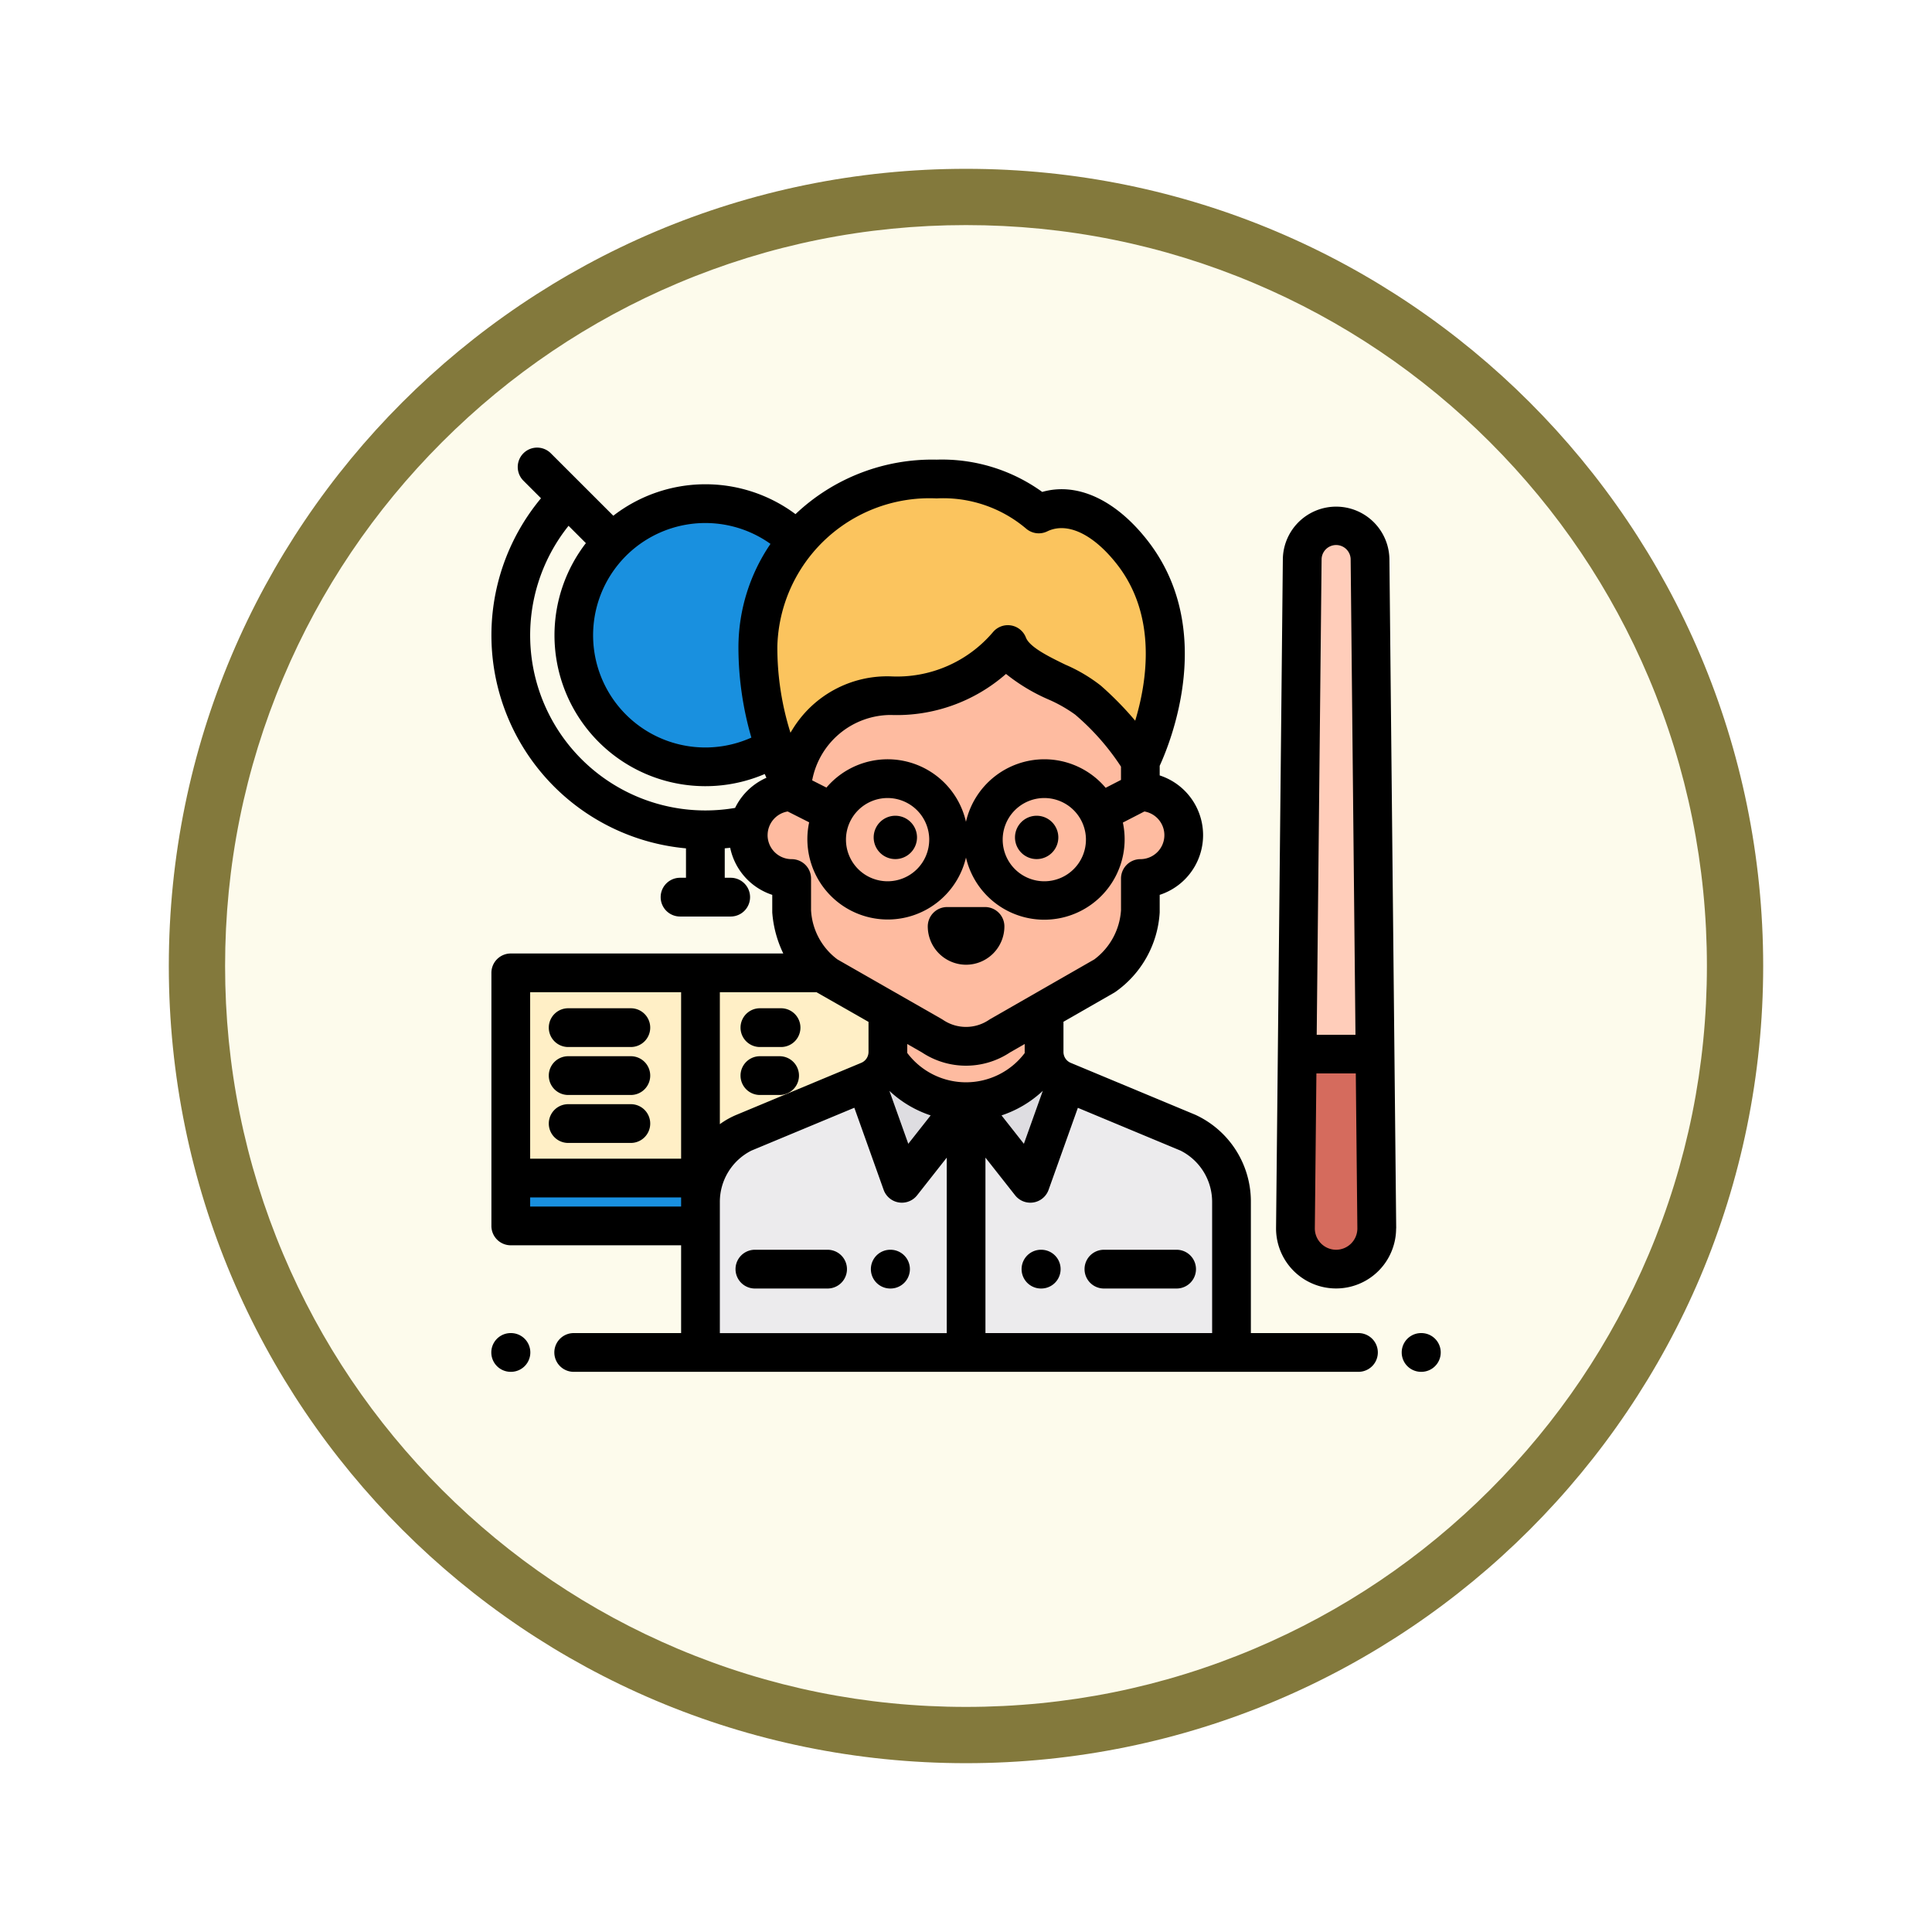 <svg xmlns="http://www.w3.org/2000/svg" xmlns:xlink="http://www.w3.org/1999/xlink" width="103" height="103" viewBox="0 0 103 103">
  <defs>
    <filter id="Trazado_982547" x="0" y="0" width="103" height="103" filterUnits="userSpaceOnUse">
      <feOffset dy="3" input="SourceAlpha"/>
      <feGaussianBlur stdDeviation="3" result="blur"/>
      <feFlood flood-opacity="0.161"/>
      <feComposite operator="in" in2="blur"/>
      <feComposite in="SourceGraphic"/>
    </filter>
  </defs>
  <g id="Grupo_1201780" data-name="Grupo 1201780" transform="translate(-191 -1293.384)">
    <g id="Grupo_1201663" data-name="Grupo 1201663" transform="translate(-1025 378.884)">
      <g id="Grupo_1201328" data-name="Grupo 1201328" transform="translate(1225 920.5)">
        <g id="Grupo_1172010" data-name="Grupo 1172010">
          <g id="Grupo_1171046" data-name="Grupo 1171046">
            <g id="Grupo_1148525" data-name="Grupo 1148525">
              <g transform="matrix(1, 0, 0, 1, -9, -6)" filter="url(#Trazado_982547)">
                <g id="Trazado_982547-2" data-name="Trazado 982547" transform="translate(9 6)" fill="#fdfbec">
                  <path d="M 42.5 83.5 C 36.964 83.5 31.595 82.416 26.541 80.279 C 21.659 78.214 17.274 75.257 13.509 71.491 C 9.743 67.726 6.786 63.341 4.721 58.459 C 2.584 53.405 1.5 48.036 1.5 42.5 C 1.5 36.964 2.584 31.595 4.721 26.541 C 6.786 21.659 9.743 17.274 13.509 13.509 C 17.274 9.743 21.659 6.786 26.541 4.721 C 31.595 2.584 36.964 1.5 42.5 1.5 C 48.036 1.5 53.405 2.584 58.459 4.721 C 63.341 6.786 67.726 9.743 71.491 13.509 C 75.257 17.274 78.214 21.659 80.279 26.541 C 82.416 31.595 83.5 36.964 83.5 42.5 C 83.5 48.036 82.416 53.405 80.279 58.459 C 78.214 63.341 75.257 67.726 71.491 71.491 C 67.726 75.257 63.341 78.214 58.459 80.279 C 53.405 82.416 48.036 83.5 42.5 83.5 Z" stroke="none"/>
                  <path d="M 42.5 3 C 37.166 3 31.994 4.044 27.126 6.103 C 22.422 8.092 18.198 10.941 14.569 14.569 C 10.941 18.198 8.092 22.422 6.103 27.126 C 4.044 31.994 3 37.166 3 42.5 C 3 47.834 4.044 53.006 6.103 57.874 C 8.092 62.578 10.941 66.802 14.569 70.431 C 18.198 74.059 22.422 76.908 27.126 78.897 C 31.994 80.956 37.166 82 42.5 82 C 47.834 82 53.006 80.956 57.874 78.897 C 62.578 76.908 66.802 74.059 70.431 70.431 C 74.059 66.802 76.908 62.578 78.897 57.874 C 80.956 53.006 82 47.834 82 42.5 C 82 37.166 80.956 31.994 78.897 27.126 C 76.908 22.422 74.059 18.198 70.431 14.569 C 66.802 10.941 62.578 8.092 57.874 6.103 C 53.006 4.044 47.834 3 42.5 3 M 42.5 0 C 65.972 0 85 19.028 85 42.5 C 85 65.972 65.972 85 42.5 85 C 19.028 85 0 65.972 0 42.5 C 0 19.028 19.028 0 42.5 0 Z" stroke="none" fill="#83793c"/>
                </g>
              </g>
            </g>
          </g>
        </g>
      </g>
    </g>
    <g id="teacher_360452" transform="translate(217.193 1310.463)">
      <circle id="Elipse_12464" data-name="Elipse 12464" cx="7.015" cy="7.015" r="7.015" transform="translate(4.397 9.773)" fill="#1990df"/>
      <rect id="Rectángulo_417532" data-name="Rectángulo 417532" width="20.073" height="13.492" transform="translate(1.038 34.786)" fill="#1990e0"/>
      <rect id="Rectángulo_417533" data-name="Rectángulo 417533" width="20.073" height="10.94" transform="translate(1.038 34.786)" fill="#ffefc6"/>
      <path id="Trazado_1045745" data-name="Trazado 1045745" d="M122.8,312.339v2.012a1.665,1.665,0,0,1-1.025,1.537l-6.648,2.77a4.079,4.079,0,0,0-2.319,3.7v8.017h28.31v-8.017a4.08,4.08,0,0,0-2.319-3.7l-6.648-2.77a1.665,1.665,0,0,1-1.025-1.537v-2.012Z" transform="translate(-101.658 -275.349)" fill="#febba0"/>
      <path id="Trazado_1045746" data-name="Trazado 1045746" d="M138.8,339.977l-6.648-2.77a1.664,1.664,0,0,1-.989-1.2,4.957,4.957,0,0,1-8.4-.012,1.665,1.665,0,0,1-.991,1.211l-6.648,2.77a4.079,4.079,0,0,0-2.319,3.7v8.017h28.31v-8.017A4.08,4.08,0,0,0,138.8,339.977Z" transform="translate(-101.658 -296.667)" fill="#ecebed"/>
      <g id="Grupo_1201779" data-name="Grupo 1201779" transform="translate(19.958 39.329)">
        <path id="Trazado_1045747" data-name="Trazado 1045747" d="M203.042,336a1.665,1.665,0,0,1-.991,1.211l-.161.067,1.928,5.4,3.426-4.351A4.953,4.953,0,0,1,203.042,336Z" transform="translate(-201.89 -335.996)" fill="#dedde1"/>
        <path id="Trazado_1045748" data-name="Trazado 1045748" d="M260.255,336a1.665,1.665,0,0,0,.992,1.211l.161.067-1.928,5.4-3.426-4.351A4.953,4.953,0,0,0,260.255,336Z" transform="translate(-250.7 -335.996)" fill="#dedde1"/>
      </g>
      <path id="Trazado_1045749" data-name="Trazado 1045749" d="M159.459,80.357v-3.01a9.278,9.278,0,1,0-18.556,0h-.036v3.01a2.314,2.314,0,0,0,0,4.628v1.727a4.538,4.538,0,0,0,1.9,3.464l5.593,3.2a3.21,3.21,0,0,0,3.612,0l5.576-3.2a4.554,4.554,0,0,0,1.914-3.464V84.984a2.314,2.314,0,1,0,0-4.628Z" transform="translate(-124.857 -55.226)" fill="#febba0"/>
      <path id="Trazado_1045750" data-name="Trazado 1045750" d="M163.677,27.622c-1.75-2.23-3.6-2.706-4.976-2.038a7.907,7.907,0,0,0-5.449-1.861,9.126,9.126,0,0,0-9.529,8.925,14.767,14.767,0,0,0,1.8,7.338s.672-4.714,5.287-4.714a7.7,7.7,0,0,0,6.242-2.728c.551,1.437,3.221,2.04,4.27,2.967a12.392,12.392,0,0,1,2.793,3.271S167.388,32.35,163.677,27.622Z" transform="translate(-129.515 -15.264)" fill="#fbc45e"/>
      <path id="Trazado_1045751" data-name="Trazado 1045751" d="M433.684,86.088a2.175,2.175,0,0,0,2.169,2.169h0a2.175,2.175,0,0,0,2.169-2.169L437.661,50.4a1.813,1.813,0,0,0-1.808-1.808h0a1.813,1.813,0,0,0-1.808,1.808Z" transform="translate(-390.813 -37.675)" fill="#ffcdba"/>
      <path id="Trazado_1045752" data-name="Trazado 1045752" d="M433.684,343.146a2.169,2.169,0,0,0,4.338,0l-.094-9.3h-4.15Z" transform="translate(-390.813 -294.733)" fill="#d56b5d"/>
      <path id="Trazado_1045753" data-name="Trazado 1045753" d="M35.379,311.211H32.038a1.033,1.033,0,1,1,0-2.066h3.341a1.033,1.033,0,0,1,0,2.066Z" transform="translate(-27.94 -272.471)"/>
      <path id="Trazado_1045754" data-name="Trazado 1045754" d="M35.379,337.074H32.038a1.033,1.033,0,1,1,0-2.066h3.341a1.033,1.033,0,0,1,0,2.066Z" transform="translate(-27.94 -295.777)"/>
      <path id="Trazado_1045755" data-name="Trazado 1045755" d="M35.379,362.936H32.038a1.033,1.033,0,0,1,0-2.066h3.341a1.033,1.033,0,0,1,0,2.066Z" transform="translate(-27.94 -319.082)"/>
      <path id="Trazado_1045756" data-name="Trazado 1045756" d="M136.57,311.211h-1.127a1.033,1.033,0,1,1,0-2.066h1.127a1.033,1.033,0,1,1,0,2.066Z" transform="translate(-121.123 -272.471)"/>
      <path id="Trazado_1045757" data-name="Trazado 1045757" d="M136.494,337.074h-1.05a1.033,1.033,0,1,1,0-2.066h1.05a1.033,1.033,0,1,1,0,2.066Z" transform="translate(-121.124 -295.777)"/>
      <path id="Trazado_1045758" data-name="Trazado 1045758" d="M1.046,486.381H1.033a1.033,1.033,0,0,1,0-2.066h.014a1.033,1.033,0,0,1,0,2.066Z" transform="translate(0 -430.324)"/>
      <path id="Trazado_1045759" data-name="Trazado 1045759" d="M492.011,486.381H492a1.033,1.033,0,1,1,0-2.066h.014a1.033,1.033,0,0,1,0,2.066Z" transform="translate(-442.431 -430.324)"/>
      <path id="Trazado_1045760" data-name="Trazado 1045760" d="M283.581,207.636a1.155,1.155,0,1,1,1.155-1.155A1.156,1.156,0,0,1,283.581,207.636Z" transform="translate(-254.507 -178.915)"/>
      <path id="Trazado_1045761" data-name="Trazado 1045761" d="M207.369,207.636a1.155,1.155,0,1,1,1.155-1.155A1.156,1.156,0,0,1,207.369,207.636Z" transform="translate(-185.829 -178.915)"/>
      <path id="Trazado_1045762" data-name="Trazado 1045762" d="M237.426,257.633a2.045,2.045,0,0,1-2.042-2.042,1.033,1.033,0,0,1,1.033-1.033h2.019a1.033,1.033,0,0,1,1.033,1.033A2.045,2.045,0,0,1,237.426,257.633Z" transform="translate(-212.115 -223.28)"/>
      <path id="Trazado_1045763" data-name="Trazado 1045763" d="M287.044,441.451h-.014a1.033,1.033,0,1,1,0-2.066h.014a1.033,1.033,0,0,1,0,2.066Z" transform="translate(-257.726 -389.836)"/>
      <path id="Trazado_1045764" data-name="Trazado 1045764" d="M324.847,441.451h-3.875a1.033,1.033,0,1,1,0-2.066h3.875a1.033,1.033,0,0,1,0,2.066Z" transform="translate(-288.312 -389.836)"/>
      <path id="Trazado_1045765" data-name="Trazado 1045765" d="M205.76,441.451h-.014a1.033,1.033,0,1,1,0-2.066h.014a1.033,1.033,0,1,1,0,2.066Z" transform="translate(-184.477 -389.836)"/>
      <path id="Trazado_1045766" data-name="Trazado 1045766" d="M136.617,441.451h-3.875a1.033,1.033,0,1,1,0-2.066h3.875a1.033,1.033,0,1,1,0,2.066Z" transform="translate(-118.689 -389.836)"/>
      <path id="Trazado_1045767" data-name="Trazado 1045767" d="M429.638,76.661l-.362-35.683a2.841,2.841,0,0,0-5.681,0l-.362,35.683v.01a3.2,3.2,0,0,0,6.4,0S429.638,76.665,429.638,76.661Zm-3.977-35.677a.775.775,0,0,1,1.549,0V41l.257,25.348H425.4L425.661,41Zm.775,36.824a1.138,1.138,0,0,1-1.136-1.132l.084-8.268h2.1l.084,8.268A1.138,1.138,0,0,1,426.436,77.808Z" transform="translate(-381.396 -28.259)"/>
      <path id="Trazado_1045768" data-name="Trazado 1045768" d="M46.276,53.991H40.54V47.006a5.09,5.09,0,0,0-2.955-4.651l-6.648-2.77A.631.631,0,0,1,30.549,39V37.394l2.7-1.548.055-.034a5.578,5.578,0,0,0,2.375-4.247c0-.026,0-.052,0-.079v-.858a3.347,3.347,0,0,0,0-6.367v-.513c.589-1.282,3.036-7.316-.662-12.028-1.709-2.178-3.759-3.1-5.6-2.573a9.13,9.13,0,0,0-5.633-1.721,10.594,10.594,0,0,0-7.521,2.905,8.032,8.032,0,0,0-9.713.085L4.854,8.721h0L3.219,7.087A1.033,1.033,0,0,0,1.758,8.548l.937.937a11.409,11.409,0,0,0,7.73,18.664v1.568h-.317a1.033,1.033,0,0,0,0,2.066h2.7a1.033,1.033,0,1,0,0-2.066h-.317v-1.57q.145-.013.29-.03a3.357,3.357,0,0,0,2.243,2.511v.858c0,.026,0,.053,0,.079a6.052,6.052,0,0,0,.588,2.189H1.084A1.033,1.033,0,0,0,.051,34.786V48.278a1.033,1.033,0,0,0,1.033,1.033h9.081v4.68H4.439a1.033,1.033,0,0,0,0,2.066H46.276a1.033,1.033,0,0,0,0-2.066ZM23.783,9.492a6.84,6.84,0,0,1,4.778,1.614,1.033,1.033,0,0,0,1.123.144c1.06-.516,2.448.137,3.711,1.746h0c2.17,2.764,1.6,6.291.979,8.348a17.536,17.536,0,0,0-1.835-1.871,8.5,8.5,0,0,0-1.892-1.119c-.846-.412-1.9-.925-2.1-1.444a1.033,1.033,0,0,0-1.746-.3,6.71,6.71,0,0,1-5.46,2.37A5.917,5.917,0,0,0,16.1,21.813c-.036.057-.071.115-.105.172a15.155,15.155,0,0,1-.7-4.6A8.116,8.116,0,0,1,23.783,9.492ZM29.528,23.4a4.292,4.292,0,0,0-4.177,3.333,4.282,4.282,0,0,0-7.438-1.824l-.761-.385a4.278,4.278,0,0,1,4.191-3.486,8.831,8.831,0,0,0,6.143-2.188,9.854,9.854,0,0,0,2.256,1.358,7.542,7.542,0,0,1,1.429.81,12.917,12.917,0,0,1,2.445,2.774V24.5l-.818.421A4.277,4.277,0,0,0,29.528,23.4Zm2.219,4.285a2.219,2.219,0,1,1-2.219-2.219A2.222,2.222,0,0,1,31.748,27.688Zm-8.355,0a2.219,2.219,0,1,1-2.219-2.219A2.222,2.222,0,0,1,23.393,27.688ZM14.93,11.917a9.813,9.813,0,0,0-1.709,5.468,17.258,17.258,0,0,0,.69,4.859A5.983,5.983,0,1,1,14.93,11.917ZM13.043,25.993a9.4,9.4,0,0,1-1.579.135h-.013A9.34,9.34,0,0,1,4.164,10.953l.924.924a8.045,8.045,0,0,0,9.535,12.309c.03.068.06.134.09.2A3.369,3.369,0,0,0,13.043,25.993Zm1.733,1.452a1.282,1.282,0,0,1,1.071-1.262l1.144.578a4.285,4.285,0,0,0,8.361,1.879,4.285,4.285,0,0,0,8.364-1.866l1.147-.591a1.28,1.28,0,0,1-.213,2.542,1.033,1.033,0,0,0-1.033,1.033v1.686a3.555,3.555,0,0,1-1.426,2.627l-5.546,3.18-.055.034a2.185,2.185,0,0,1-2.473,0l-.057-.035L18.5,34.071a3.5,3.5,0,0,1-1.408-2.627V29.758a1.033,1.033,0,0,0-1.033-1.033A1.282,1.282,0,0,1,14.775,27.445ZM12.23,35.819h5.1l.057,0,.049.03L20.156,37.4V39a.631.631,0,0,1-.389.584l-6.648,2.77a4.306,4.306,0,0,0-.889.5V35.819ZM10.165,47.007v.239H2.117v-.486h8.048v.248h0Zm0-2.314H2.117V35.819h8.048v8.874Zm14.16,9.3H12.23V47.006a3.062,3.062,0,0,1,1.684-2.744L19.4,41.978l1.562,4.376a1.033,1.033,0,0,0,1.784.292l1.581-2.009v9.353ZM21.269,41.078a5.936,5.936,0,0,0,2.2,1.308L22.276,43.9Zm.952-2.025c0-.017,0-.033,0-.05V38.58l.785.449a4.248,4.248,0,0,0,4.692,0l.784-.45V39c0,.021,0,.042,0,.063a3.919,3.919,0,0,1-6.265-.012Zm7.226,2.025L28.439,43.9l-1.192-1.514A5.943,5.943,0,0,0,29.447,41.077Zm9.028,12.913H26.39V44.637l1.582,2.009a1.033,1.033,0,0,0,1.784-.292l1.561-4.372,5.474,2.281a3.062,3.062,0,0,1,1.684,2.744v6.984Z" transform="translate(-0.046)"/>
    </g>
  </g>
</svg>
